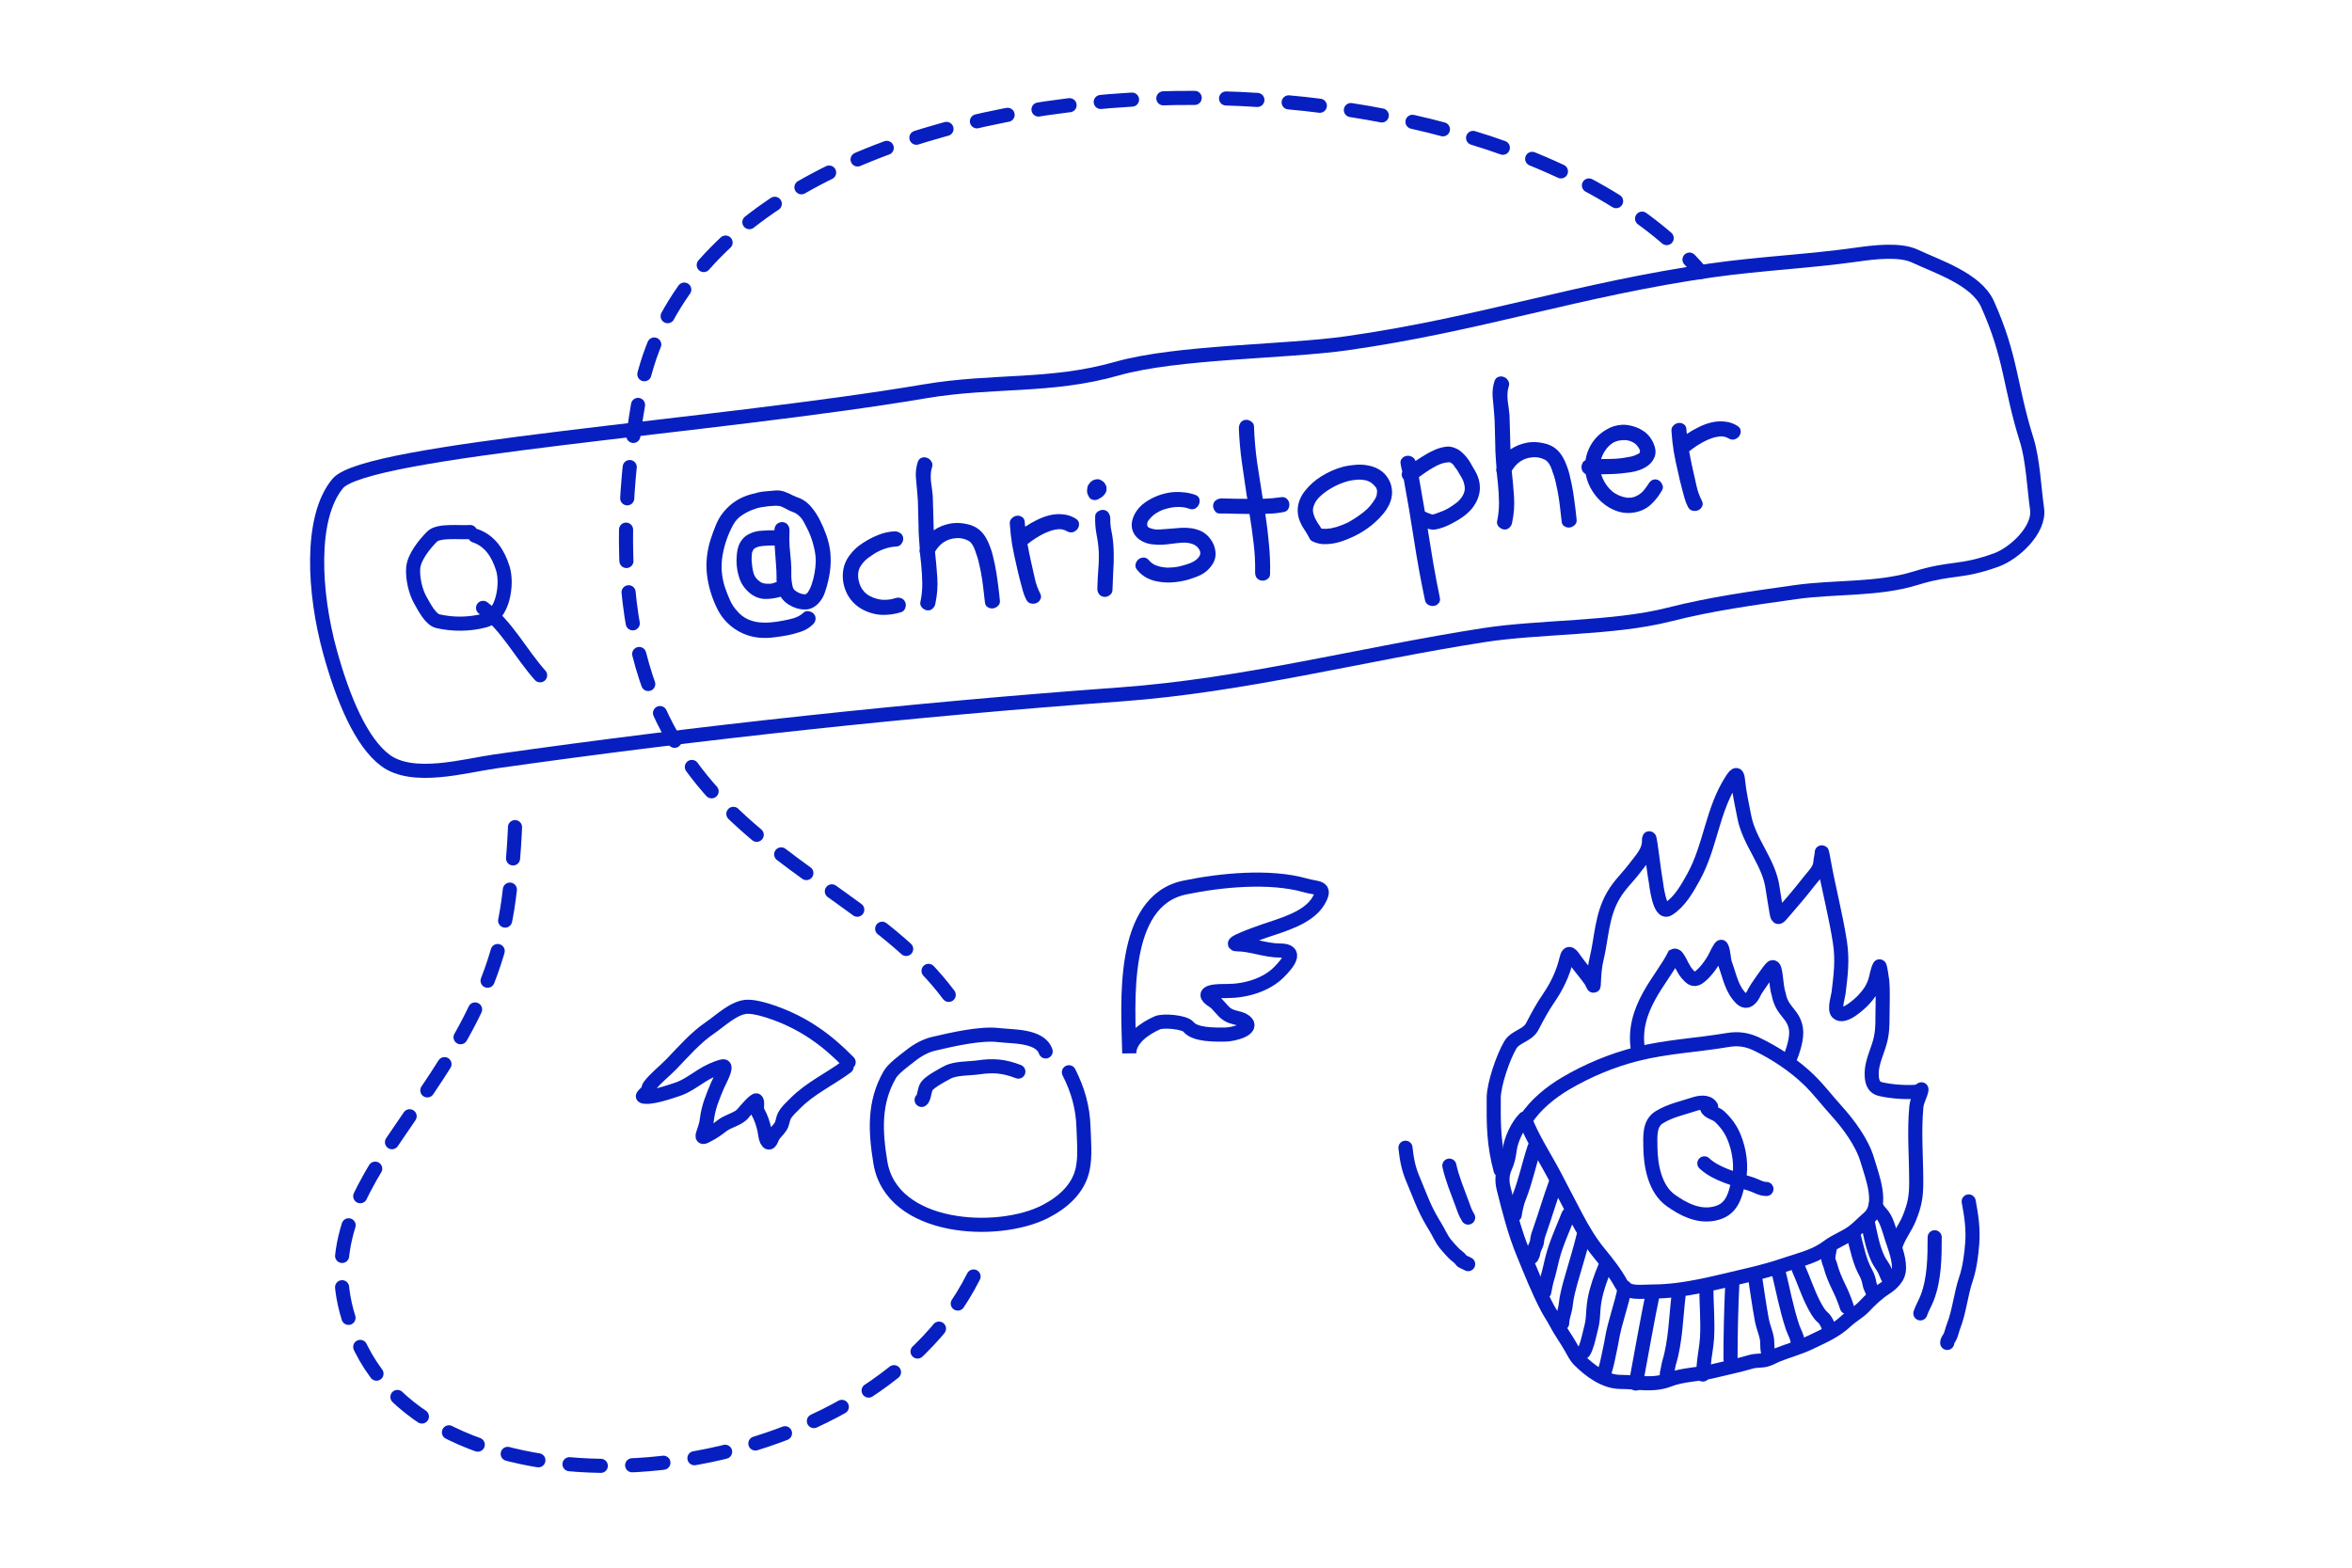<svg width="300" height="200" viewBox="0 0 300 200" fill="none" xmlns="http://www.w3.org/2000/svg">
<path d="M213.198 55.02C213.172 54.712 213.253 54.471 213.441 54.297C213.628 54.107 213.842 53.995 214.083 53.961C214.324 53.927 214.545 53.978 214.744 54.114C214.958 54.232 215.078 54.445 215.104 54.753C215.118 54.849 215.125 54.955 215.124 55.07C215.138 55.166 215.151 55.263 215.165 55.359C215.644 55.03 216.152 54.737 216.69 54.481C217.242 54.207 217.796 54.006 218.352 53.879C218.925 53.749 219.486 53.72 220.037 53.79C220.602 53.842 221.137 54.029 221.641 54.352C221.896 54.53 222.024 54.742 222.026 54.987C222.043 55.231 221.976 55.453 221.824 55.655C221.686 55.839 221.491 55.972 221.241 56.057C220.988 56.125 220.727 56.08 220.459 55.92C220.262 55.801 220.046 55.724 219.812 55.691C219.594 55.657 219.357 55.665 219.102 55.717C218.861 55.751 218.615 55.81 218.364 55.895C218.13 55.977 217.905 56.066 217.688 56.161C216.874 56.554 216.129 57.028 215.452 57.582C215.595 58.366 215.754 59.147 215.929 59.926C216.085 60.577 216.238 61.252 216.385 61.953C216.53 62.638 216.76 63.279 217.073 63.874C217.21 64.15 217.22 64.395 217.102 64.608C217.002 64.835 216.837 64.998 216.604 65.096C216.388 65.192 216.145 65.21 215.874 65.149C215.619 65.087 215.423 64.918 215.286 64.641C215.105 64.29 214.964 63.924 214.862 63.545C214.759 63.166 214.657 62.786 214.554 62.407C214.47 62.041 214.378 61.677 214.278 61.314C214.192 60.933 214.107 60.559 214.023 60.194C213.82 59.336 213.643 58.484 213.492 57.636C213.354 56.77 213.256 55.898 213.198 55.02Z" fill="#071FC0"/>
<path d="M202.816 56.944C203.063 56.483 203.373 56.062 203.746 55.681C204.135 55.299 204.558 54.985 205.016 54.741C205.472 54.48 205.957 54.313 206.471 54.241C206.984 54.153 207.512 54.177 208.056 54.314C208.582 54.437 209.069 54.64 209.519 54.921C209.966 55.186 210.338 55.56 210.636 56.044C210.867 56.405 211.03 56.808 211.125 57.254C211.221 57.7 211.158 58.127 210.936 58.535C210.742 58.907 210.481 59.206 210.152 59.433C209.839 59.657 209.487 59.837 209.096 59.974C208.721 60.109 208.325 60.206 207.907 60.264C207.505 60.321 207.117 60.367 206.745 60.402C206.325 60.445 205.902 60.471 205.477 60.482C205.068 60.49 204.651 60.499 204.226 60.51C204.456 61.215 204.804 61.823 205.269 62.331C205.734 62.84 206.317 63.193 207.017 63.39C207.203 63.43 207.346 63.459 207.447 63.477C207.498 63.487 207.54 63.497 207.574 63.509C207.623 63.502 207.671 63.495 207.719 63.489C207.85 63.487 207.957 63.488 208.04 63.493C208.136 63.479 208.224 63.459 208.302 63.431C208.412 63.4 208.483 63.381 208.515 63.377C208.561 63.354 208.607 63.331 208.653 63.308C208.824 63.235 208.968 63.157 209.088 63.075C209.224 62.99 209.378 62.862 209.551 62.69C209.636 62.596 209.748 62.458 209.886 62.274C210.024 62.091 210.141 61.927 210.235 61.783C210.365 61.535 210.536 61.355 210.75 61.243C210.98 61.129 211.226 61.127 211.487 61.238C211.715 61.337 211.887 61.518 212.006 61.78C212.139 62.024 212.141 62.27 212.011 62.517C211.633 63.21 211.153 63.827 210.573 64.368C210.007 64.89 209.316 65.225 208.5 65.372C207.845 65.496 207.194 65.473 206.547 65.301C205.897 65.114 205.307 64.827 204.778 64.442C204.12 63.961 203.57 63.373 203.129 62.681C202.687 61.989 202.396 61.258 202.256 60.491C202.095 60.399 201.963 60.278 201.86 60.128C201.771 59.96 201.722 59.787 201.713 59.608C201.721 59.426 201.763 59.256 201.839 59.098C201.913 58.923 202.043 58.799 202.229 58.723C202.322 58.103 202.518 57.51 202.816 56.944ZM208.687 56.71C208.479 56.51 208.177 56.347 207.783 56.222C207.459 56.136 207.088 56.123 206.67 56.182C206.268 56.238 205.932 56.359 205.663 56.544C205.318 56.773 205.023 57.069 204.779 57.431C204.532 57.777 204.347 58.156 204.224 58.566C204.617 58.561 205.01 58.555 205.403 58.549C205.796 58.543 206.186 58.521 206.574 58.483C206.783 58.454 206.993 58.424 207.202 58.395C207.411 58.366 207.619 58.328 207.826 58.283C207.89 58.274 207.946 58.266 207.994 58.259C208.056 58.234 208.12 58.217 208.184 58.208C208.324 58.155 208.427 58.125 208.491 58.116C208.569 58.088 208.646 58.053 208.722 58.009C208.784 57.984 208.861 57.949 208.953 57.903C209.029 57.86 209.074 57.829 209.088 57.81C209.102 57.792 209.123 57.773 209.153 57.752L209.185 57.453C209.144 57.393 209.112 57.34 209.089 57.294C209.08 57.229 209.056 57.175 209.017 57.132C208.994 57.086 208.944 57.019 208.866 56.931C208.804 56.842 208.745 56.768 208.687 56.71Z" fill="#071FC0"/>
<path d="M191.781 67.544C191.545 67.496 191.33 67.37 191.138 67.167C190.959 66.946 190.901 66.708 190.964 66.454C191.131 65.659 191.209 64.869 191.197 64.084C191.185 63.298 191.139 62.501 191.059 61.692C191.041 61.449 191.016 61.214 190.985 60.989C190.951 60.748 190.925 60.506 190.907 60.262C190.832 60.076 190.822 59.889 190.878 59.7C190.844 59.229 190.811 58.758 190.778 58.288C190.742 57.8 190.724 57.319 190.723 56.844C190.704 56.125 190.686 55.414 190.67 54.711C190.667 53.99 190.631 53.265 190.562 52.537C190.501 51.873 190.442 51.217 190.384 50.569C190.34 49.903 190.421 49.252 190.627 48.616C190.733 48.322 190.905 48.142 191.142 48.076C191.376 47.994 191.607 48.003 191.834 48.102C192.059 48.185 192.236 48.341 192.367 48.569C192.513 48.794 192.533 49.054 192.427 49.347C192.337 49.639 192.288 49.933 192.28 50.229C192.272 50.525 192.282 50.827 192.309 51.135C192.351 51.441 192.394 51.746 192.437 52.052C192.48 52.358 192.514 52.656 192.538 52.948C192.559 53.683 192.58 54.418 192.602 55.153C192.62 55.872 192.64 56.599 192.661 57.334C193.29 56.902 194.012 56.612 194.827 56.465C195.469 56.358 196.136 56.38 196.829 56.529C197.536 56.659 198.135 56.952 198.625 57.408C198.909 57.68 199.15 57.991 199.346 58.34C199.541 58.674 199.706 59.036 199.843 59.427C199.994 59.799 200.114 60.184 200.202 60.582C200.288 60.964 200.374 61.337 200.458 61.702C200.612 62.452 200.734 63.205 200.824 63.964C200.928 64.703 201.018 65.462 201.094 66.238C201.137 66.544 201.064 66.784 200.875 66.958C200.688 67.148 200.475 67.26 200.233 67.294C199.992 67.328 199.764 67.278 199.548 67.144C199.335 67.026 199.215 66.813 199.188 66.506C199.114 65.86 199.04 65.214 198.965 64.569C198.891 63.923 198.793 63.281 198.671 62.642C198.593 62.325 198.523 61.998 198.459 61.663C198.396 61.327 198.308 60.995 198.197 60.666C198.142 60.51 198.088 60.362 198.036 60.222C197.997 60.063 197.943 59.907 197.872 59.753C197.838 59.626 197.778 59.495 197.694 59.359C197.625 59.221 197.582 59.145 197.563 59.132C197.524 59.088 197.494 59.051 197.474 59.021C197.451 58.975 197.42 58.93 197.381 58.887C197.214 58.746 197.113 58.67 197.079 58.658C197.007 58.619 196.947 58.595 196.896 58.586C196.843 58.56 196.791 58.535 196.738 58.509C196.547 58.438 196.335 58.386 196.101 58.353C195.867 58.32 195.645 58.318 195.436 58.348C194.885 58.392 194.383 58.561 193.932 58.854C193.498 59.144 193.128 59.549 192.823 60.067C192.947 61.181 193.045 62.291 193.118 63.396C193.189 64.485 193.106 65.587 192.868 66.703C192.822 66.956 192.696 67.17 192.491 67.346C192.302 67.52 192.066 67.587 191.781 67.544Z" fill="#071FC0"/>
<path d="M183.655 76.261C183.714 76.565 183.657 76.802 183.484 76.974C183.33 77.16 183.132 77.27 182.891 77.303C182.65 77.337 182.413 77.288 182.181 77.157C181.952 77.042 181.808 76.832 181.749 76.529C181.211 73.98 180.747 71.429 180.356 68.876C179.963 66.308 179.529 63.744 179.056 61.186C178.781 60.864 178.718 60.529 178.865 60.18C178.825 60.005 178.786 59.847 178.749 59.704C178.727 59.543 178.695 59.376 178.654 59.201C178.598 58.914 178.648 58.685 178.804 58.516C178.959 58.33 179.147 58.213 179.37 58.166C179.609 58.116 179.843 58.148 180.073 58.264C180.3 58.363 180.457 58.546 180.543 58.813C180.799 58.646 181.039 58.489 181.265 58.343C181.506 58.194 181.756 58.044 182.013 57.893C182.225 57.765 182.462 57.642 182.724 57.523C182.984 57.388 183.255 57.276 183.538 57.187C183.821 57.099 184.099 57.035 184.372 56.997C184.662 56.956 184.934 56.967 185.189 57.03C185.698 57.155 186.133 57.389 186.493 57.732C186.869 58.073 187.194 58.462 187.468 58.899C187.725 59.323 187.974 59.755 188.216 60.197C188.456 60.622 188.618 61.075 188.702 61.556C188.788 62.052 188.781 62.529 188.681 62.985C188.581 63.442 188.411 63.868 188.171 64.262C187.948 64.654 187.662 65.014 187.314 65.342C186.967 65.669 186.589 65.96 186.182 66.214C185.745 66.489 185.288 66.741 184.812 66.972C184.336 67.203 183.844 67.379 183.336 67.499C183.115 67.563 182.897 67.585 182.681 67.566C182.482 67.545 182.288 67.507 182.099 67.451C182.341 68.942 182.581 70.418 182.819 71.877C183.072 73.334 183.351 74.795 183.655 76.261ZM180.979 60.867C181.115 61.603 181.243 62.339 181.363 63.077C181.48 63.798 181.607 64.527 181.743 65.262C181.849 65.313 181.954 65.364 182.06 65.415C182.163 65.449 182.275 65.491 182.397 65.54C182.537 65.602 182.648 65.636 182.731 65.64C182.811 65.629 182.938 65.595 183.11 65.538C183.453 65.408 183.795 65.278 184.138 65.148C184.478 65.002 184.798 64.826 185.097 64.62C185.382 64.432 185.651 64.239 185.901 64.039C186.15 63.824 186.368 63.564 186.555 63.259C186.675 63.062 186.759 62.845 186.808 62.608C186.854 62.356 186.842 62.095 186.772 61.826C186.711 61.507 186.584 61.188 186.392 60.871C186.216 60.551 186.043 60.256 185.874 59.984C185.773 59.851 185.672 59.717 185.572 59.584C185.485 59.432 185.384 59.298 185.27 59.183C185.104 59.059 184.979 58.986 184.895 58.965C184.44 58.996 184.049 59.076 183.722 59.203C183.396 59.331 183.074 59.491 182.757 59.683C182.453 59.857 182.152 60.047 181.852 60.253C181.553 60.459 181.262 60.664 180.979 60.867Z" fill="#071FC0"/>
<path d="M171.18 59.585C171.686 59.448 172.222 59.357 172.79 59.31C173.355 59.247 173.907 59.268 174.447 59.373C174.984 59.461 175.485 59.645 175.951 59.924C176.417 60.203 176.8 60.6 177.102 61.116C177.317 61.479 177.453 61.862 177.509 62.264C177.58 62.648 177.576 63.034 177.499 63.422C177.436 63.791 177.308 64.162 177.114 64.534C176.934 64.887 176.71 65.222 176.443 65.538C175.867 66.226 175.214 66.834 174.485 67.363C173.756 67.891 172.972 68.329 172.135 68.676C171.779 68.825 171.405 68.967 171.014 69.104C170.637 69.222 170.248 69.31 169.846 69.366C169.444 69.423 169.044 69.438 168.647 69.412C168.247 69.369 167.864 69.267 167.497 69.105C167.235 68.995 167.063 68.822 166.981 68.587C166.846 68.327 166.706 68.085 166.559 67.859C166.413 67.634 166.265 67.4 166.117 67.159C165.984 66.915 165.867 66.669 165.767 66.421C165.667 66.172 165.597 65.911 165.559 65.638C165.482 65.091 165.523 64.561 165.68 64.046C165.851 63.514 166.112 63.035 166.462 62.608C167.048 61.87 167.756 61.246 168.586 60.736C169.417 60.226 170.281 59.842 171.18 59.585ZM174.197 61.277C173.74 61.177 173.263 61.162 172.764 61.232C172.231 61.291 171.708 61.421 171.195 61.624C170.68 61.812 170.196 62.043 169.743 62.32C169.318 62.56 168.886 62.875 168.449 63.264C168.025 63.635 167.732 64.062 167.57 64.544C167.476 64.803 167.446 65.061 167.482 65.319C167.532 65.558 167.607 65.802 167.708 66.05C167.822 66.28 167.954 66.516 168.102 66.757C168.265 66.98 168.411 67.206 168.541 67.434C168.808 67.462 168.973 67.471 169.038 67.462C169.072 67.474 169.113 67.476 169.162 67.47C169.21 67.463 169.25 67.457 169.282 67.453C169.608 67.44 169.897 67.391 170.147 67.307C170.324 67.282 170.545 67.218 170.809 67.115C171.216 66.976 171.604 66.816 171.972 66.633C172.337 66.434 172.67 66.231 172.969 66.025C173.314 65.796 173.649 65.553 173.973 65.294C174.298 65.035 174.565 64.776 174.775 64.517C174.915 64.35 175.047 64.176 175.169 63.995C175.238 63.903 175.285 63.831 175.311 63.778C175.375 63.654 175.428 63.565 175.47 63.51C175.509 63.439 175.539 63.361 175.56 63.276C175.609 63.154 175.628 63.061 175.619 62.997C175.631 62.962 175.633 62.921 175.627 62.873C175.636 62.822 175.646 62.78 175.658 62.745L175.621 62.48C175.596 62.418 175.581 62.371 175.576 62.339C175.572 62.306 175.559 62.275 175.539 62.245C175.475 62.139 175.415 62.066 175.36 62.024C175.319 61.965 175.27 61.906 175.212 61.848C175.231 61.862 175.203 61.841 175.13 61.786C175.072 61.728 175.035 61.693 175.016 61.679L174.796 61.513C174.709 61.476 174.613 61.432 174.507 61.381C174.402 61.331 174.298 61.296 174.197 61.277Z" fill="#071FC0"/>
<path d="M163.404 63.431C163.71 63.388 163.949 63.453 164.121 63.626C164.309 63.796 164.419 64.002 164.453 64.243C164.487 64.484 164.438 64.721 164.307 64.953C164.189 65.166 163.977 65.294 163.672 65.337C163.288 65.407 162.902 65.461 162.514 65.499C162.139 65.519 161.765 65.539 161.39 65.558C161.585 66.827 161.739 68.101 161.853 69.38C161.983 70.658 162.031 71.939 161.998 73.222C162.004 73.501 161.888 73.722 161.648 73.887C161.409 74.051 161.163 74.111 160.91 74.064C160.626 74.022 160.411 73.896 160.267 73.687C160.141 73.491 160.083 73.253 160.093 72.973C160.115 71.724 160.048 70.487 159.893 69.262C159.753 68.035 159.581 66.804 159.375 65.57C158.75 65.56 158.117 65.55 157.476 65.541C156.833 65.517 156.201 65.507 155.578 65.513C155.3 65.519 155.087 65.401 154.938 65.159C154.771 64.904 154.704 64.659 154.737 64.425C154.779 64.14 154.906 63.934 155.117 63.806C155.327 63.662 155.562 63.588 155.824 63.584C156.366 63.59 156.909 63.604 157.454 63.626C157.996 63.632 158.546 63.637 159.104 63.64C159.077 63.562 159.052 63.443 159.029 63.282C158.826 61.834 158.617 60.404 158.403 58.991C158.204 57.575 158.076 56.134 158.017 54.666C158.014 54.404 158.078 54.165 158.212 53.95C158.362 53.732 158.574 53.604 158.847 53.565C159.088 53.531 159.327 53.596 159.563 53.76C159.816 53.922 159.944 54.133 159.948 54.395C160.003 55.962 160.138 57.509 160.353 59.037C160.581 60.547 160.82 62.079 161.071 63.635C161.462 63.613 161.852 63.591 162.243 63.569C162.631 63.531 163.018 63.485 163.404 63.431Z" fill="#071FC0"/>
<path d="M145.667 69.043C145.206 68.796 144.855 68.46 144.615 68.034C144.373 67.593 144.296 67.103 144.385 66.566C144.48 66.077 144.671 65.624 144.957 65.207C145.243 64.789 145.587 64.438 145.99 64.151C146.436 63.826 146.923 63.553 147.449 63.332C147.976 63.11 148.519 62.952 149.08 62.857C149.641 62.762 150.204 62.74 150.768 62.792C151.347 62.826 151.904 62.936 152.439 63.124C152.732 63.23 152.912 63.402 152.978 63.639C153.044 63.875 153.028 64.107 152.928 64.334C152.845 64.559 152.69 64.737 152.462 64.867C152.234 64.998 151.973 65.01 151.68 64.903C151.264 64.748 150.811 64.672 150.319 64.676C149.828 64.679 149.337 64.748 148.848 64.882C148.372 64.998 147.93 65.183 147.523 65.437C147.116 65.691 146.789 65.991 146.542 66.337C146.473 66.429 146.425 66.493 146.397 66.53C146.385 66.564 146.363 66.641 146.331 66.76L146.32 67.033C146.389 67.171 146.441 67.253 146.478 67.281C146.829 67.445 147.178 67.535 147.525 67.552C147.885 67.551 148.244 67.534 148.6 67.5C149.103 67.462 149.614 67.423 150.133 67.383C150.666 67.325 151.182 67.318 151.68 67.363C152.195 67.406 152.679 67.527 153.133 67.725C153.588 67.924 153.994 68.252 154.354 68.71C154.755 69.228 154.982 69.795 155.035 70.411C155.103 71.008 154.945 71.58 154.562 72.125C154.18 72.671 153.704 73.082 153.136 73.359C152.566 73.619 151.981 73.832 151.381 73.998C150.843 74.139 150.274 74.236 149.675 74.287C149.091 74.336 148.515 74.318 147.945 74.234C147.394 74.164 146.864 74.009 146.355 73.769C145.843 73.512 145.398 73.148 145.02 72.676C144.84 72.439 144.782 72.201 144.847 71.963C144.909 71.708 145.029 71.511 145.206 71.371C145.397 71.213 145.616 71.133 145.862 71.132C146.124 71.128 146.353 71.243 146.55 71.478C146.827 71.816 147.18 72.054 147.609 72.19C148.038 72.327 148.492 72.403 148.97 72.418C149.461 72.414 149.946 72.363 150.424 72.263C150.9 72.147 151.325 72.022 151.7 71.887C151.902 71.809 152.102 71.716 152.3 71.606C152.512 71.478 152.681 71.34 152.807 71.191C152.95 71.039 153.043 70.879 153.084 70.709C153.124 70.523 153.089 70.331 152.979 70.133C152.762 69.754 152.448 69.502 152.037 69.38C151.642 69.255 151.233 69.205 150.811 69.232C150.388 69.258 149.959 69.302 149.525 69.363C149.091 69.424 148.654 69.469 148.216 69.498C147.775 69.51 147.337 69.49 146.903 69.436C146.469 69.382 146.057 69.251 145.667 69.043Z" fill="#071FC0"/>
<path d="M139.967 75.058C139.987 74.268 140.026 73.492 140.083 72.729C140.154 71.948 140.175 71.166 140.147 70.383C140.106 69.618 140.01 68.877 139.86 68.16C139.724 67.425 139.668 66.67 139.69 65.896C139.686 65.634 139.804 65.421 140.043 65.256C140.299 65.089 140.544 65.022 140.778 65.055C141.062 65.097 141.269 65.224 141.397 65.435C141.541 65.645 141.615 65.88 141.619 66.142C141.607 66.521 141.628 66.904 141.682 67.29C141.752 67.673 141.822 68.057 141.892 68.441C141.996 69.181 142.052 69.927 142.059 70.681C142.071 71.466 142.048 72.24 141.991 73.003C141.95 73.763 141.918 74.53 141.896 75.304C141.883 75.568 141.758 75.783 141.518 75.948C141.279 76.112 141.042 76.178 140.808 76.145C140.523 76.103 140.309 75.978 140.165 75.768C140.021 75.559 139.955 75.322 139.967 75.058ZM139.568 63.797C139.451 63.781 139.332 63.749 139.21 63.7C139.086 63.635 138.992 63.55 138.928 63.444C138.862 63.322 138.806 63.215 138.76 63.123C138.715 63.032 138.683 62.921 138.665 62.792C138.644 62.648 138.648 62.5 138.676 62.348C138.7 62.05 138.799 61.822 138.974 61.667C139.025 61.561 139.103 61.476 139.209 61.412C139.37 61.275 139.563 61.19 139.788 61.159C140.011 61.111 140.22 61.139 140.415 61.243C140.505 61.296 140.595 61.357 140.687 61.426C140.777 61.48 140.853 61.559 140.917 61.665C140.961 61.741 141.005 61.825 141.051 61.917C141.113 62.006 141.142 62.101 141.14 62.199C141.14 62.314 141.138 62.421 141.136 62.52C141.133 62.618 141.105 62.713 141.052 62.802C140.988 62.926 140.935 63.015 140.893 63.07C140.852 63.125 140.78 63.201 140.679 63.297C140.624 63.371 140.534 63.432 140.41 63.483C140.099 63.723 139.818 63.828 139.568 63.797Z" fill="#071FC0"/>
<path d="M128.804 66.857C128.777 66.549 128.858 66.308 129.047 66.134C129.233 65.944 129.447 65.832 129.689 65.798C129.93 65.764 130.15 65.816 130.35 65.951C130.563 66.069 130.683 66.282 130.71 66.59C130.723 66.686 130.73 66.792 130.73 66.907C130.743 67.003 130.757 67.1 130.77 67.196C131.249 66.867 131.757 66.574 132.296 66.318C132.847 66.044 133.402 65.843 133.958 65.716C134.53 65.587 135.092 65.557 135.643 65.627C136.208 65.679 136.742 65.867 137.247 66.19C137.501 66.367 137.63 66.579 137.631 66.825C137.649 67.068 137.582 67.291 137.43 67.492C137.291 67.676 137.097 67.81 136.846 67.894C136.594 67.962 136.333 67.917 136.065 67.758C135.867 67.638 135.652 67.561 135.417 67.529C135.199 67.494 134.963 67.502 134.708 67.554C134.466 67.588 134.22 67.647 133.97 67.732C133.735 67.814 133.51 67.903 133.294 67.999C132.48 68.392 131.734 68.865 131.058 69.419C131.2 70.203 131.359 70.984 131.534 71.763C131.691 72.414 131.843 73.09 131.991 73.791C132.136 74.475 132.365 75.116 132.678 75.711C132.815 75.987 132.825 76.232 132.707 76.445C132.608 76.672 132.442 76.835 132.21 76.933C131.994 77.029 131.75 77.047 131.479 76.987C131.225 76.924 131.029 76.755 130.891 76.479C130.711 76.127 130.569 75.761 130.467 75.382C130.365 75.003 130.262 74.623 130.16 74.244C130.076 73.879 129.984 73.514 129.884 73.151C129.797 72.77 129.712 72.396 129.628 72.031C129.426 71.174 129.249 70.321 129.097 69.473C128.959 68.607 128.861 67.735 128.804 66.857Z" fill="#071FC0"/>
<path d="M118.219 77.863C117.983 77.814 117.768 77.688 117.576 77.485C117.397 77.264 117.339 77.026 117.402 76.772C117.569 75.977 117.647 75.188 117.635 74.402C117.623 73.616 117.577 72.819 117.497 72.01C117.479 71.767 117.454 71.532 117.423 71.307C117.389 71.066 117.363 70.824 117.345 70.58C117.27 70.394 117.26 70.207 117.316 70.019C117.282 69.547 117.249 69.077 117.216 68.606C117.18 68.119 117.162 67.637 117.161 67.162C117.142 66.443 117.124 65.732 117.108 65.029C117.105 64.308 117.069 63.583 117 62.855C116.939 62.191 116.88 61.535 116.822 60.887C116.778 60.221 116.859 59.57 117.065 58.934C117.171 58.64 117.343 58.46 117.579 58.394C117.814 58.312 118.045 58.321 118.272 58.42C118.497 58.504 118.674 58.659 118.805 58.887C118.951 59.112 118.971 59.372 118.865 59.666C118.775 59.957 118.726 60.251 118.718 60.547C118.71 60.843 118.72 61.145 118.747 61.453C118.789 61.759 118.832 62.065 118.875 62.37C118.918 62.676 118.952 62.974 118.976 63.266C118.997 64.001 119.018 64.736 119.04 65.472C119.058 66.191 119.078 66.918 119.099 67.653C119.728 67.22 120.45 66.93 121.265 66.783C121.907 66.677 122.574 66.698 123.267 66.847C123.974 66.977 124.573 67.27 125.063 67.726C125.347 67.998 125.588 68.309 125.784 68.658C125.979 68.992 126.144 69.354 126.281 69.745C126.432 70.118 126.552 70.502 126.64 70.9C126.726 71.282 126.812 71.655 126.896 72.021C127.05 72.77 127.172 73.523 127.262 74.282C127.366 75.022 127.456 75.78 127.532 76.556C127.575 76.862 127.502 77.102 127.313 77.276C127.126 77.466 126.913 77.578 126.671 77.612C126.43 77.646 126.202 77.596 125.986 77.462C125.773 77.344 125.653 77.132 125.626 76.824C125.552 76.178 125.478 75.532 125.403 74.887C125.329 74.241 125.231 73.599 125.109 72.96C125.031 72.643 124.961 72.317 124.897 71.981C124.834 71.645 124.746 71.313 124.635 70.985C124.58 70.828 124.526 70.68 124.474 70.54C124.435 70.381 124.38 70.225 124.31 70.071C124.276 69.944 124.216 69.813 124.132 69.677C124.063 69.54 124.02 69.464 124.001 69.45C123.962 69.406 123.932 69.369 123.912 69.339C123.889 69.293 123.858 69.249 123.819 69.205C123.652 69.064 123.551 68.988 123.517 68.977C123.445 68.937 123.385 68.913 123.334 68.904C123.281 68.878 123.229 68.853 123.176 68.828C122.985 68.756 122.773 68.704 122.539 68.671C122.305 68.638 122.083 68.636 121.874 68.666C121.323 68.71 120.821 68.879 120.37 69.172C119.936 69.462 119.566 69.867 119.261 70.385C119.385 71.5 119.483 72.609 119.556 73.714C119.627 74.803 119.544 75.906 119.306 77.021C119.26 77.274 119.134 77.488 118.929 77.665C118.74 77.839 118.504 77.905 118.219 77.863Z" fill="#071FC0"/>
<path d="M115.465 76.822C115.561 77.038 115.563 77.284 115.47 77.559C115.378 77.835 115.206 78.014 114.956 78.099C114.107 78.365 113.246 78.478 112.371 78.437C111.493 78.379 110.653 78.12 109.851 77.659C109.064 77.195 108.457 76.55 108.03 75.725C107.616 74.88 107.444 74.003 107.513 73.091C107.579 72.278 107.853 71.543 108.335 70.885C108.816 70.227 109.397 69.686 110.075 69.263C110.676 68.867 111.318 68.531 112 68.255C112.683 67.978 113.383 67.823 114.1 67.788C114.378 67.782 114.618 67.855 114.819 68.007C115.035 68.141 115.162 68.344 115.2 68.618C115.234 68.859 115.169 69.098 115.006 69.334C114.858 69.568 114.646 69.696 114.371 69.718C113.849 69.742 113.346 69.837 112.861 70.004C112.376 70.17 111.915 70.391 111.478 70.665C111.222 70.832 110.968 71.007 110.715 71.19C110.478 71.371 110.275 71.564 110.107 71.768C109.925 71.99 109.775 72.208 109.657 72.421C109.556 72.632 109.491 72.871 109.463 73.137C109.434 73.404 109.449 73.68 109.505 73.968C109.562 74.255 109.651 74.538 109.772 74.816C109.907 75.076 110.071 75.315 110.266 75.534C110.459 75.736 110.679 75.902 110.926 76.032C111.44 76.304 111.98 76.466 112.544 76.518C113.123 76.552 113.671 76.483 114.188 76.312C114.439 76.228 114.685 76.226 114.926 76.307C115.167 76.388 115.347 76.56 115.465 76.822Z" fill="#071FC0"/>
<path d="M100.508 81.036C99.95 81.147 99.38 81.235 98.799 81.3C98.22 81.381 97.641 81.405 97.062 81.371C95.854 81.295 94.752 80.924 93.757 80.26C92.762 79.596 91.999 78.719 91.469 77.629C90.782 76.233 90.349 74.785 90.171 73.285C90.01 71.782 90.168 70.284 90.648 68.79C90.842 68.188 91.068 67.575 91.324 66.948C91.581 66.322 91.913 65.767 92.321 65.283C93.219 64.206 94.339 63.475 95.679 63.09C96.042 62.99 96.39 62.9 96.724 62.82C97.073 62.739 97.427 62.689 97.785 62.672C98.061 62.649 98.361 62.624 98.684 62.595C99.022 62.547 99.335 62.553 99.622 62.611C99.89 62.655 100.139 62.735 100.369 62.85C100.612 62.947 100.857 63.061 101.105 63.19C101.298 63.278 101.481 63.358 101.656 63.432C101.844 63.488 102.026 63.561 102.203 63.651C102.751 63.935 103.206 64.314 103.568 64.788C103.943 65.244 104.267 65.74 104.539 66.275C104.855 66.887 105.133 67.529 105.375 68.2C105.617 68.871 105.787 69.561 105.887 70.269C106.028 71.512 105.955 72.744 105.667 73.965C105.56 74.488 105.413 75.017 105.225 75.552C105.054 76.085 104.783 76.549 104.412 76.945C103.956 77.436 103.436 77.706 102.853 77.755C102.267 77.788 101.685 77.672 101.107 77.409C100.423 77.095 99.912 76.666 99.573 76.124C98.914 76.331 98.23 76.427 97.523 76.411C96.829 76.377 96.195 76.122 95.619 75.645C95.026 75.154 94.597 74.55 94.332 73.833C94.083 73.113 93.954 72.369 93.945 71.599C93.946 71.255 93.964 70.916 93.999 70.583C94.032 70.234 94.109 69.903 94.229 69.591C94.349 69.279 94.515 69.002 94.727 68.759C94.937 68.5 95.211 68.289 95.549 68.127C96.039 67.878 96.561 67.739 97.114 67.71C97.682 67.664 98.236 67.643 98.778 67.649C98.789 67.254 98.913 66.974 99.153 66.809C99.392 66.645 99.629 66.579 99.863 66.612C100.148 66.654 100.362 66.779 100.506 66.989C100.65 67.198 100.716 67.435 100.704 67.699C100.668 68.376 100.671 69.04 100.713 69.69C100.769 70.322 100.828 70.978 100.891 71.658C100.933 72.194 100.947 72.7 100.932 73.178C100.914 73.639 100.958 74.125 101.062 74.635C101.078 74.748 101.112 74.874 101.165 75.015C101.215 75.139 101.277 75.229 101.35 75.284C101.703 75.579 102.088 75.754 102.506 75.811C102.656 75.823 102.745 75.818 102.775 75.797C102.867 75.752 102.941 75.692 102.996 75.619C103.203 75.344 103.377 75 103.515 74.587C103.68 74.121 103.807 73.627 103.898 73.106C103.989 72.585 104.041 72.077 104.054 71.584C104.046 70.945 103.957 70.31 103.786 69.678C103.632 69.043 103.423 68.433 103.16 67.846C102.973 67.446 102.769 67.04 102.547 66.629C102.323 66.201 102.029 65.857 101.664 65.596C101.517 65.486 101.358 65.401 101.186 65.344C101.014 65.286 100.848 65.219 100.69 65.142C100.495 65.038 100.3 64.935 100.105 64.831C99.91 64.727 99.709 64.64 99.503 64.571C99.335 64.545 99.202 64.531 99.103 64.528C99.005 64.526 98.971 64.522 99.004 64.518L98.052 64.578C97.763 64.618 97.465 64.66 97.16 64.703C96.87 64.743 96.585 64.816 96.305 64.921C95.755 65.097 95.225 65.351 94.714 65.685C94.201 66.003 93.802 66.428 93.516 66.96C92.851 68.185 92.401 69.479 92.165 70.84C91.93 72.202 92.031 73.565 92.469 74.931C92.662 75.494 92.879 76.046 93.119 76.586C93.359 77.126 93.689 77.613 94.111 78.046C94.443 78.426 94.838 78.731 95.297 78.962C95.754 79.177 96.224 79.316 96.709 79.379C97.225 79.438 97.743 79.447 98.263 79.407C98.798 79.365 99.321 79.291 99.831 79.187C100.295 79.106 100.764 78.999 101.237 78.867C101.725 78.716 102.135 78.487 102.469 78.177C102.656 77.987 102.884 77.922 103.155 77.983C103.44 78.025 103.661 78.141 103.819 78.332C103.998 78.553 104.064 78.79 104.017 79.043C103.987 79.293 103.869 79.506 103.664 79.683C103.245 80.086 102.754 80.384 102.191 80.578C101.628 80.772 101.067 80.924 100.508 81.036ZM98.961 71.757C98.941 71.382 98.915 71.017 98.881 70.661C98.847 70.305 98.822 69.947 98.805 69.589C98.607 69.584 98.411 69.587 98.215 69.598C98.036 69.607 97.849 69.617 97.654 69.627C97.523 69.629 97.393 69.639 97.264 69.657C97.135 69.676 97.007 69.694 96.878 69.712C96.706 69.769 96.603 69.799 96.571 69.804C96.539 69.808 96.508 69.821 96.478 69.842C96.34 69.91 96.241 69.965 96.181 70.006C96.085 70.135 96.037 70.207 96.04 70.223C95.977 70.363 95.94 70.45 95.929 70.484C95.915 70.503 95.904 70.603 95.897 70.784C95.881 70.901 95.872 71.017 95.872 71.132C95.872 71.247 95.87 71.354 95.868 71.453C95.894 71.99 95.966 72.505 96.084 72.997C96.2 73.472 96.44 73.84 96.805 74.101C96.915 74.184 96.998 74.246 97.053 74.288C97.105 74.313 97.21 74.356 97.366 74.416C97.329 74.388 97.354 74.393 97.442 74.43C97.543 74.448 97.609 74.456 97.641 74.451C97.708 74.458 97.766 74.466 97.817 74.476C97.868 74.485 97.925 74.485 97.989 74.476C98.155 74.486 98.333 74.469 98.523 74.426C98.712 74.367 98.892 74.308 99.065 74.251C99.065 74.136 99.058 74.031 99.045 73.934C99.047 73.836 99.05 73.737 99.053 73.638C99.049 73.376 99.04 73.082 99.027 72.756C99.012 72.414 98.99 72.081 98.961 71.757Z" fill="#071FC0"/>
<path d="M117.977 49.922C90.782 54.52 46.694 57.351 43.079 61.686C39.464 66.021 40.027 75.651 42.078 83.111C43.767 89.254 46.087 94.701 49.132 96.988C52.642 99.624 59.242 97.695 63.141 97.142C89.426 93.415 116.418 90.515 142.896 88.593C158.736 87.443 173.556 83.471 189.247 81.03C196.361 79.923 205.8 80.2 212.803 78.424C218.372 77.012 223.363 76.345 229.038 75.54C234.016 74.835 239.504 75.258 244.296 73.779C249.046 72.313 249.95 73.125 254.612 71.447C256.976 70.596 260.202 67.555 259.832 64.942C259.469 62.383 259.296 58.642 258.522 56.178C256.313 49.14 256.574 45.604 253.503 38.777C252.076 35.605 247.098 34.012 244.236 32.667C242.303 31.759 238.945 32.186 236.886 32.478C230.734 33.35 224.553 33.611 218.404 34.483C201.461 36.886 188.743 41.389 171.789 43.793C163.918 44.91 150.137 44.851 142.472 47.029C133.95 49.45 126.693 48.448 117.977 49.922Z" stroke="#071FC0" stroke-width="1.8" stroke-linecap="round"/>
<path d="M59.969 67.874C58.793 67.987 55.969 67.591 55.112 68.456C54.169 69.407 52.803 71.069 52.701 72.484C52.608 73.771 53 75.527 53.658 76.645C54.114 77.422 54.894 79.03 55.863 79.253C57.772 79.693 59.918 79.676 61.828 79.157C64.201 78.512 64.736 74.493 64.152 72.572C63.572 70.662 62.522 68.985 60.585 68.338" stroke="#071FC0" stroke-width="1.8" stroke-linecap="round"/>
<path d="M61.616 77.55C64.671 79.846 66.396 83.357 68.892 86.153" stroke="#071FC0" stroke-width="1.8" stroke-linecap="round"/>
<path d="M121.01 126.922C106.152 107.049 71.854 106.733 81.541 50.683C89.552 4.339 188.45 1.611 216.93 34.69M124.178 162.85C110.309 190.516 57.812 195.574 46.051 172.052C35.463 150.875 61.386 141.381 64.891 114.654C65.505 109.974 65.766 105.741 65.772 101.947" stroke="#071FC0" stroke-width="1.8" stroke-linecap="round" stroke-dasharray="4 4"/>
<path d="M133.376 134.139C132.677 132.069 129.075 132.265 127.408 132.056C125.055 131.76 121.335 132.64 119.09 133.163C118.023 133.412 117.005 133.991 116.151 134.667C115.388 135.271 113.957 136.285 113.48 137.119C111.436 140.686 111.65 144.341 112.287 148.276C113.697 156.987 127.249 157.684 133.317 154.568C135.56 153.416 137.558 151.682 138.097 149.147C138.453 147.477 138.253 145.516 138.201 143.813C138.121 141.245 137.475 139.041 136.34 136.793" stroke="#071FC0" stroke-width="1.8" stroke-linecap="round"/>
<path d="M129.893 136.71C128.052 136.005 126.716 135.89 124.808 136.17C123.651 136.34 121.891 136.248 120.841 136.81C120.192 137.157 118.653 137.974 118.223 138.553C117.866 139.032 117.929 140.062 117.554 140.324" stroke="#071FC0" stroke-width="1.8" stroke-linecap="round"/>
<path d="M108.247 135.516C105.484 132.687 102.588 130.574 98.691 129.191C97.779 128.868 96.348 128.426 95.355 128.439C93.671 128.463 91.855 130.245 90.611 131.089C88.705 132.38 87.193 134.15 85.625 135.771C84.716 136.711 83.654 137.497 82.857 138.532C82.676 138.767 82.709 139.124 82.513 139.299C82.409 139.392 81.913 139.852 82.012 139.878C83.038 140.144 85.379 139.308 86.372 138.985C87.468 138.63 88.546 137.85 89.498 137.243C90.256 136.76 91.325 136.224 92.208 136.034C92.901 135.884 91.667 138.116 91.537 138.429C90.9 139.951 90.346 141.238 90.159 142.862C90.094 143.423 89.872 144.083 89.68 144.629C89.433 145.333 89.913 144.987 90.299 144.793C90.999 144.442 91.526 144.048 92.138 143.579C92.891 143.004 94.253 142.739 94.794 142.016C94.922 141.844 96.365 140.175 96.493 140.399C96.699 140.76 96.409 141.412 96.67 141.861C97.066 142.539 97.339 143.388 97.504 144.152C97.593 144.561 97.615 145.093 97.8 145.473C98.177 146.248 98.4 145.26 98.605 144.925C98.879 144.477 99.327 144.122 99.589 143.683C99.836 143.27 99.829 142.754 100.07 142.32C100.412 141.701 100.938 141.264 101.44 140.754C103.349 138.82 105.852 137.675 107.989 136.091" stroke="#071FC0" stroke-width="1.8" stroke-linecap="round"/>
<path d="M151.103 113.232C142.852 114.959 143.889 128.021 144.04 134.376C144.04 132.532 146.028 131.197 147.615 130.491C148.375 130.154 151.097 130.385 151.588 130.999C152.426 132.047 154.934 131.992 156.179 131.992C157.413 131.992 159.99 131.244 158.827 130.315C158.214 129.824 157.323 129.907 156.576 129.432C155.827 128.955 155.428 128.124 154.766 127.71C152.646 126.385 155.614 126.43 156.554 126.43C158.856 126.43 161.484 125.672 163.109 124.047C164.295 122.86 165.572 121.266 163.286 121.266C161.397 121.266 159.569 120.471 157.79 120.471C156.52 120.471 160.011 119.209 161.211 118.794C163.455 118.017 166.898 117.132 168.185 114.909C169.254 113.064 168.086 113.409 166.464 112.945C161.996 111.669 155.686 112.273 151.103 113.232Z" stroke="#071FC0" stroke-width="1.8" stroke-linecap="round"/>
<path d="M179.268 146.424C179.434 147.926 179.65 149.1 180.239 150.473C180.71 151.571 181.126 152.693 181.61 153.785C182.024 154.722 182.524 155.63 183.063 156.501C183.499 157.207 183.828 158.016 184.344 158.671C184.659 159.07 185.037 159.461 185.379 159.839C185.654 160.143 186.16 160.42 186.35 160.752C186.473 160.969 187.032 161.118 187.263 161.273" stroke="#071FC0" stroke-width="1.8" stroke-linecap="round"/>
<path d="M194.499 142.736C195.483 145.294 196.992 147.548 198.267 149.956C199.211 151.74 200.121 153.553 201.069 155.33C201.936 156.957 202.806 158.437 203.976 159.863C204.987 161.095 206.038 162.414 206.797 163.822C207.498 165.123 209.371 164.769 210.718 164.769C214.937 164.769 218.931 163.596 223.015 162.665C224.747 162.27 226.33 161.812 228.007 161.249C229.92 160.608 231.588 160.242 233.19 159.031C234.132 158.318 235.289 157.923 236.25 157.233C237.034 156.67 237.635 155.997 238.354 155.378C240.289 153.713 238.776 150.05 238.182 148.005C237.528 145.754 235.773 143.395 234.204 141.665C233.057 140.4 232.02 139.027 230.799 137.83C228.908 135.974 226.426 134.323 224.019 133.183C222.809 132.609 221.674 132.46 220.347 132.685C216.455 133.346 212.623 133.502 208.767 134.474C205.64 135.261 202.48 136.578 199.701 138.222C197.735 139.386 195.889 140.909 194.671 142.736" stroke="#071FC0" stroke-width="1.8" stroke-linecap="round"/>
<path d="M194.468 142.696C193.591 143.572 192.738 145.346 192.567 146.657C192.474 147.375 192.324 148.177 192.013 148.837C191.593 149.725 191.548 150.651 191.783 151.591C192.472 154.348 193.204 157.249 194.289 159.872C195.266 162.237 196.174 164.583 197.368 166.853C197.708 167.5 198.13 168.089 198.458 168.727C199.032 169.844 199.79 170.843 200.39 171.921C200.671 172.428 201.012 173.099 201.422 173.509C202.798 174.885 204.702 176.301 206.711 176.301C208.807 176.301 210.823 176.825 212.84 176.043C214.675 175.332 216.628 175.383 218.511 174.924C220.131 174.529 221.743 174.199 223.35 173.729C223.986 173.543 224.643 173.638 225.272 173.471C225.771 173.338 226.246 173.041 226.726 172.849C228.082 172.307 229.511 171.934 230.828 171.3C232.526 170.483 234.099 169.833 235.495 168.517C236.207 167.846 237.118 167.378 237.78 166.671C238.562 165.838 239.49 164.961 240.458 164.338C241.159 163.888 242.01 163.139 242.17 162.263C242.411 160.935 241.709 159.2 241.299 157.941C240.965 156.913 240.644 155.488 239.855 154.699C239.61 154.453 239.359 154.072 239.253 153.752" stroke="#071FC0" stroke-width="1.8" stroke-linecap="round"/>
<path d="M218.253 141.186C217.808 140.445 216.699 140.665 216.054 140.88C214.524 141.39 213.061 141.669 211.655 142.525C210.342 143.324 210.494 144.976 210.507 146.312C210.53 148.669 211.062 151.689 213.118 153.149C214.695 154.27 216.53 155.219 218.521 154.861C220.945 154.426 221.314 152.58 221.782 150.52C222.176 148.785 221.857 146.716 221.189 145.088C220.753 144.026 220.155 143.221 219.315 142.43C218.893 142.033 217.908 141.873 217.737 141.359" stroke="#071FC0" stroke-width="1.8" stroke-linecap="round"/>
<path d="M217.392 148.416C218.913 149.85 221.416 150.433 223.36 151.065C224.032 151.283 224.595 151.686 225.31 151.686" stroke="#071FC0" stroke-width="1.8" stroke-linecap="round"/>
<path d="M191.401 149.268C190.524 146.02 190.5 143.554 190.525 140.067C190.537 138.332 191.707 134.893 192.644 133.307C193.295 132.205 194.84 132.134 195.455 130.935C196.126 129.629 196.767 128.454 197.598 127.244C198.599 125.785 199.39 124.106 199.797 122.367C200.071 121.196 200.408 121.78 200.964 122.558C201.592 123.438 202.324 124.26 202.934 125.14C203.061 125.323 203.266 125.937 203.278 125.714C203.336 124.6 203.37 123.497 203.632 122.405C204.309 119.582 204.279 116.825 205.783 114.238C206.586 112.858 207.611 111.954 208.537 110.719C209.325 109.668 210.335 108.676 210.335 107.296C210.335 105.557 210.88 110.731 211.196 112.441C211.256 112.769 211.654 116.68 212.783 115.979C214.243 115.073 215.204 113.355 216.015 111.886C218.196 107.938 218.395 103.298 220.921 99.454C221.469 98.62 221.603 98.702 221.696 99.655C221.844 101.172 222.196 102.681 222.48 104.178C223.101 107.452 225.6 109.926 226.085 113.215C226.241 114.275 226.425 115.334 226.601 116.39C226.751 117.287 226.879 117.063 227.424 116.438C228.584 115.108 229.707 113.789 230.79 112.393C231.354 111.666 232.126 110.996 232.186 110.031C232.213 109.599 232.368 109.155 232.368 108.74C232.368 108.425 232.606 109.788 232.636 109.954C233.255 113.406 234.163 116.786 234.692 120.253C235.034 122.499 234.784 124.446 234.51 126.68C234.453 127.142 233.939 128.758 234.376 129.195C235.182 130.001 237.261 128.019 237.685 127.569C238.348 126.865 238.787 126.246 239.119 125.35C239.358 124.708 239.418 123.876 239.731 123.285C239.79 123.175 240.055 124.869 240.075 125.102C240.208 126.611 240.114 128.16 240.114 129.673C240.114 130.862 240.092 131.835 239.769 132.982C239.427 134.2 238.751 135.588 238.737 136.864C238.726 137.791 238.842 138.71 239.884 138.949C241.262 139.264 243.046 139.389 244.465 139.283C244.731 139.264 245.105 138.923 245.096 138.977C244.969 139.737 244.512 140.38 244.436 141.177C244.131 144.379 244.417 147.588 244.417 150.797C244.417 152.674 244.227 153.687 243.541 155.402C243.063 156.596 242.226 157.593 241.788 158.907" stroke="#071FC0" stroke-width="1.8" stroke-linecap="round"/>
<path d="M208.927 133.933C208.05 128.675 211.999 125.007 213.536 121.932C213.536 121.932 213.73 121.836 213.938 122.133C214.421 122.824 214.653 123.614 215.219 124.256C215.641 124.735 216.01 125.129 216.606 124.744C217.401 124.229 218.29 123.015 218.729 122.181C218.79 122.065 219.458 120.622 219.561 120.804C219.878 121.369 219.82 122.378 220.058 123.022C220.641 124.606 220.879 126.168 222.071 127.36C222.853 128.142 223.456 127.319 223.824 126.484C223.931 126.241 225.777 123.565 226.015 123.417C226.577 123.066 226.453 125.608 226.891 126.922C227.329 129.113 228.792 129.301 229.082 131.304C229.25 132.465 228.66 134.223 228.205 135.247" stroke="#071FC0" stroke-width="1.8" stroke-linecap="round"/>
<path d="M195.715 146.424C195.018 148.518 194.592 150.686 193.774 152.732C193.459 153.519 193.34 154.168 193.203 154.991" stroke="#071FC0" stroke-width="1.8" stroke-linecap="round"/>
<path d="M198.457 150.879C197.728 152.861 197.156 154.849 196.464 156.825C196.314 157.255 196.083 157.852 196.058 158.303C196.035 158.713 195.78 159.062 195.658 159.452C195.548 159.803 195.578 160.052 195.373 160.359" stroke="#071FC0" stroke-width="1.8" stroke-linecap="round"/>
<path d="M200.056 154.991C199.337 156.821 198.486 158.621 198 160.53C197.788 161.364 197.627 162.214 197.372 163.037C197.192 163.615 197.09 164.225 196.972 164.813" stroke="#071FC0" stroke-width="1.8" stroke-linecap="round"/>
<path d="M201.997 157.617C201.533 159.549 200.931 161.398 200.398 163.303C200.113 164.325 199.816 165.4 199.713 166.457C199.638 167.227 199.256 168.065 199.256 168.811" stroke="#071FC0" stroke-width="1.8" stroke-linecap="round"/>
<path d="M204.739 161.615C204.154 163.041 203.671 164.338 203.393 165.841C203.25 166.615 203.226 167.392 203.165 168.176C203.113 168.834 202.932 169.49 202.771 170.131C202.603 170.805 202.373 171.903 201.997 172.466" stroke="#071FC0" stroke-width="1.8" stroke-linecap="round"/>
<path d="M207.251 164.242C206.833 166.509 205.963 168.658 205.589 170.937C205.451 171.774 205.24 172.597 205.081 173.43C204.963 174.049 204.774 174.608 204.624 175.207" stroke="#071FC0" stroke-width="1.8" stroke-linecap="round"/>
<path d="M210.792 165.156C210.093 168.523 209.504 171.92 208.876 175.296C208.803 175.688 208.622 176.862 208.622 176.464" stroke="#071FC0" stroke-width="1.8" stroke-linecap="round"/>
<path d="M214.104 165.27C213.771 168.066 213.724 171.1 212.905 173.83C212.793 174.202 212.773 174.554 212.677 174.921C212.604 175.198 212.536 175.588 212.734 175.093" stroke="#071FC0" stroke-width="1.8" stroke-linecap="round"/>
<path d="M217.645 164.128C217.645 166.293 217.86 168.515 217.734 170.677C217.664 171.869 217.397 173.026 217.309 174.211C217.281 174.582 217.188 175.694 217.188 175.321" stroke="#071FC0" stroke-width="1.8" stroke-linecap="round"/>
<path d="M220.957 163.785C220.804 166.99 220.729 170.175 220.729 173.38" stroke="#071FC0" stroke-width="1.8" stroke-linecap="round"/>
<path d="M223.813 162.643C224.114 164.574 224.377 166.521 224.733 168.443C224.889 169.284 225.266 170.05 225.387 170.905C225.46 171.423 225.352 172.377 225.64 172.809" stroke="#071FC0" stroke-width="1.8" stroke-linecap="round"/>
<path d="M226.783 161.958C227.388 164.381 227.843 166.917 228.636 169.293C228.859 169.962 229.295 170.611 229.295 171.324" stroke="#071FC0" stroke-width="1.8" stroke-linecap="round"/>
<path d="M229.409 161.844C230.077 163.326 230.578 164.921 231.326 166.362C231.603 166.896 232.019 167.69 232.493 168.062C232.765 168.276 233.068 168.823 233.179 169.154" stroke="#071FC0" stroke-width="1.8" stroke-linecap="round"/>
<path d="M233.407 159.103C233.359 159.566 233.224 160.021 233.198 160.486C233.178 160.826 233.382 161.142 233.464 161.463C233.715 162.439 234.154 163.438 234.6 164.344C234.987 165.129 235.305 165.938 235.577 166.755" stroke="#071FC0" stroke-width="1.8" stroke-linecap="round"/>
<path d="M236.491 157.846C236.903 159.383 237.192 160.965 237.976 162.364C238.175 162.719 238.378 163.268 238.433 163.671C238.491 164.099 238.754 164.522 238.89 164.928" stroke="#071FC0" stroke-width="1.8" stroke-linecap="round"/>
<path d="M238.205 155.79C238.565 157.459 238.832 159.122 239.569 160.67C239.819 161.196 240.253 161.675 240.464 162.212C240.632 162.641 240.825 163.052 241.06 163.443" stroke="#071FC0" stroke-width="1.8" stroke-linecap="round"/>
<path d="M246.771 157.846C246.771 160.377 246.746 163.185 245.806 165.6C245.548 166.264 245.164 166.893 244.943 167.555" stroke="#071FC0" stroke-width="1.8" stroke-linecap="round"/>
<path d="M251.111 153.277C251.449 155.068 251.702 156.785 251.561 158.62C251.451 160.053 251.233 161.768 250.768 163.138C250.096 165.118 249.937 167.237 249.175 169.204C249.017 169.613 248.929 170.058 248.763 170.46C248.639 170.761 248.37 170.968 248.37 171.323" stroke="#071FC0" stroke-width="1.8" stroke-linecap="round"/>
<path d="M184.865 148.708C185.244 150.413 185.862 151.845 186.451 153.455C186.674 154.064 186.901 154.789 187.263 155.333" stroke="#071FC0" stroke-width="1.8" stroke-linecap="round"/>
</svg>
